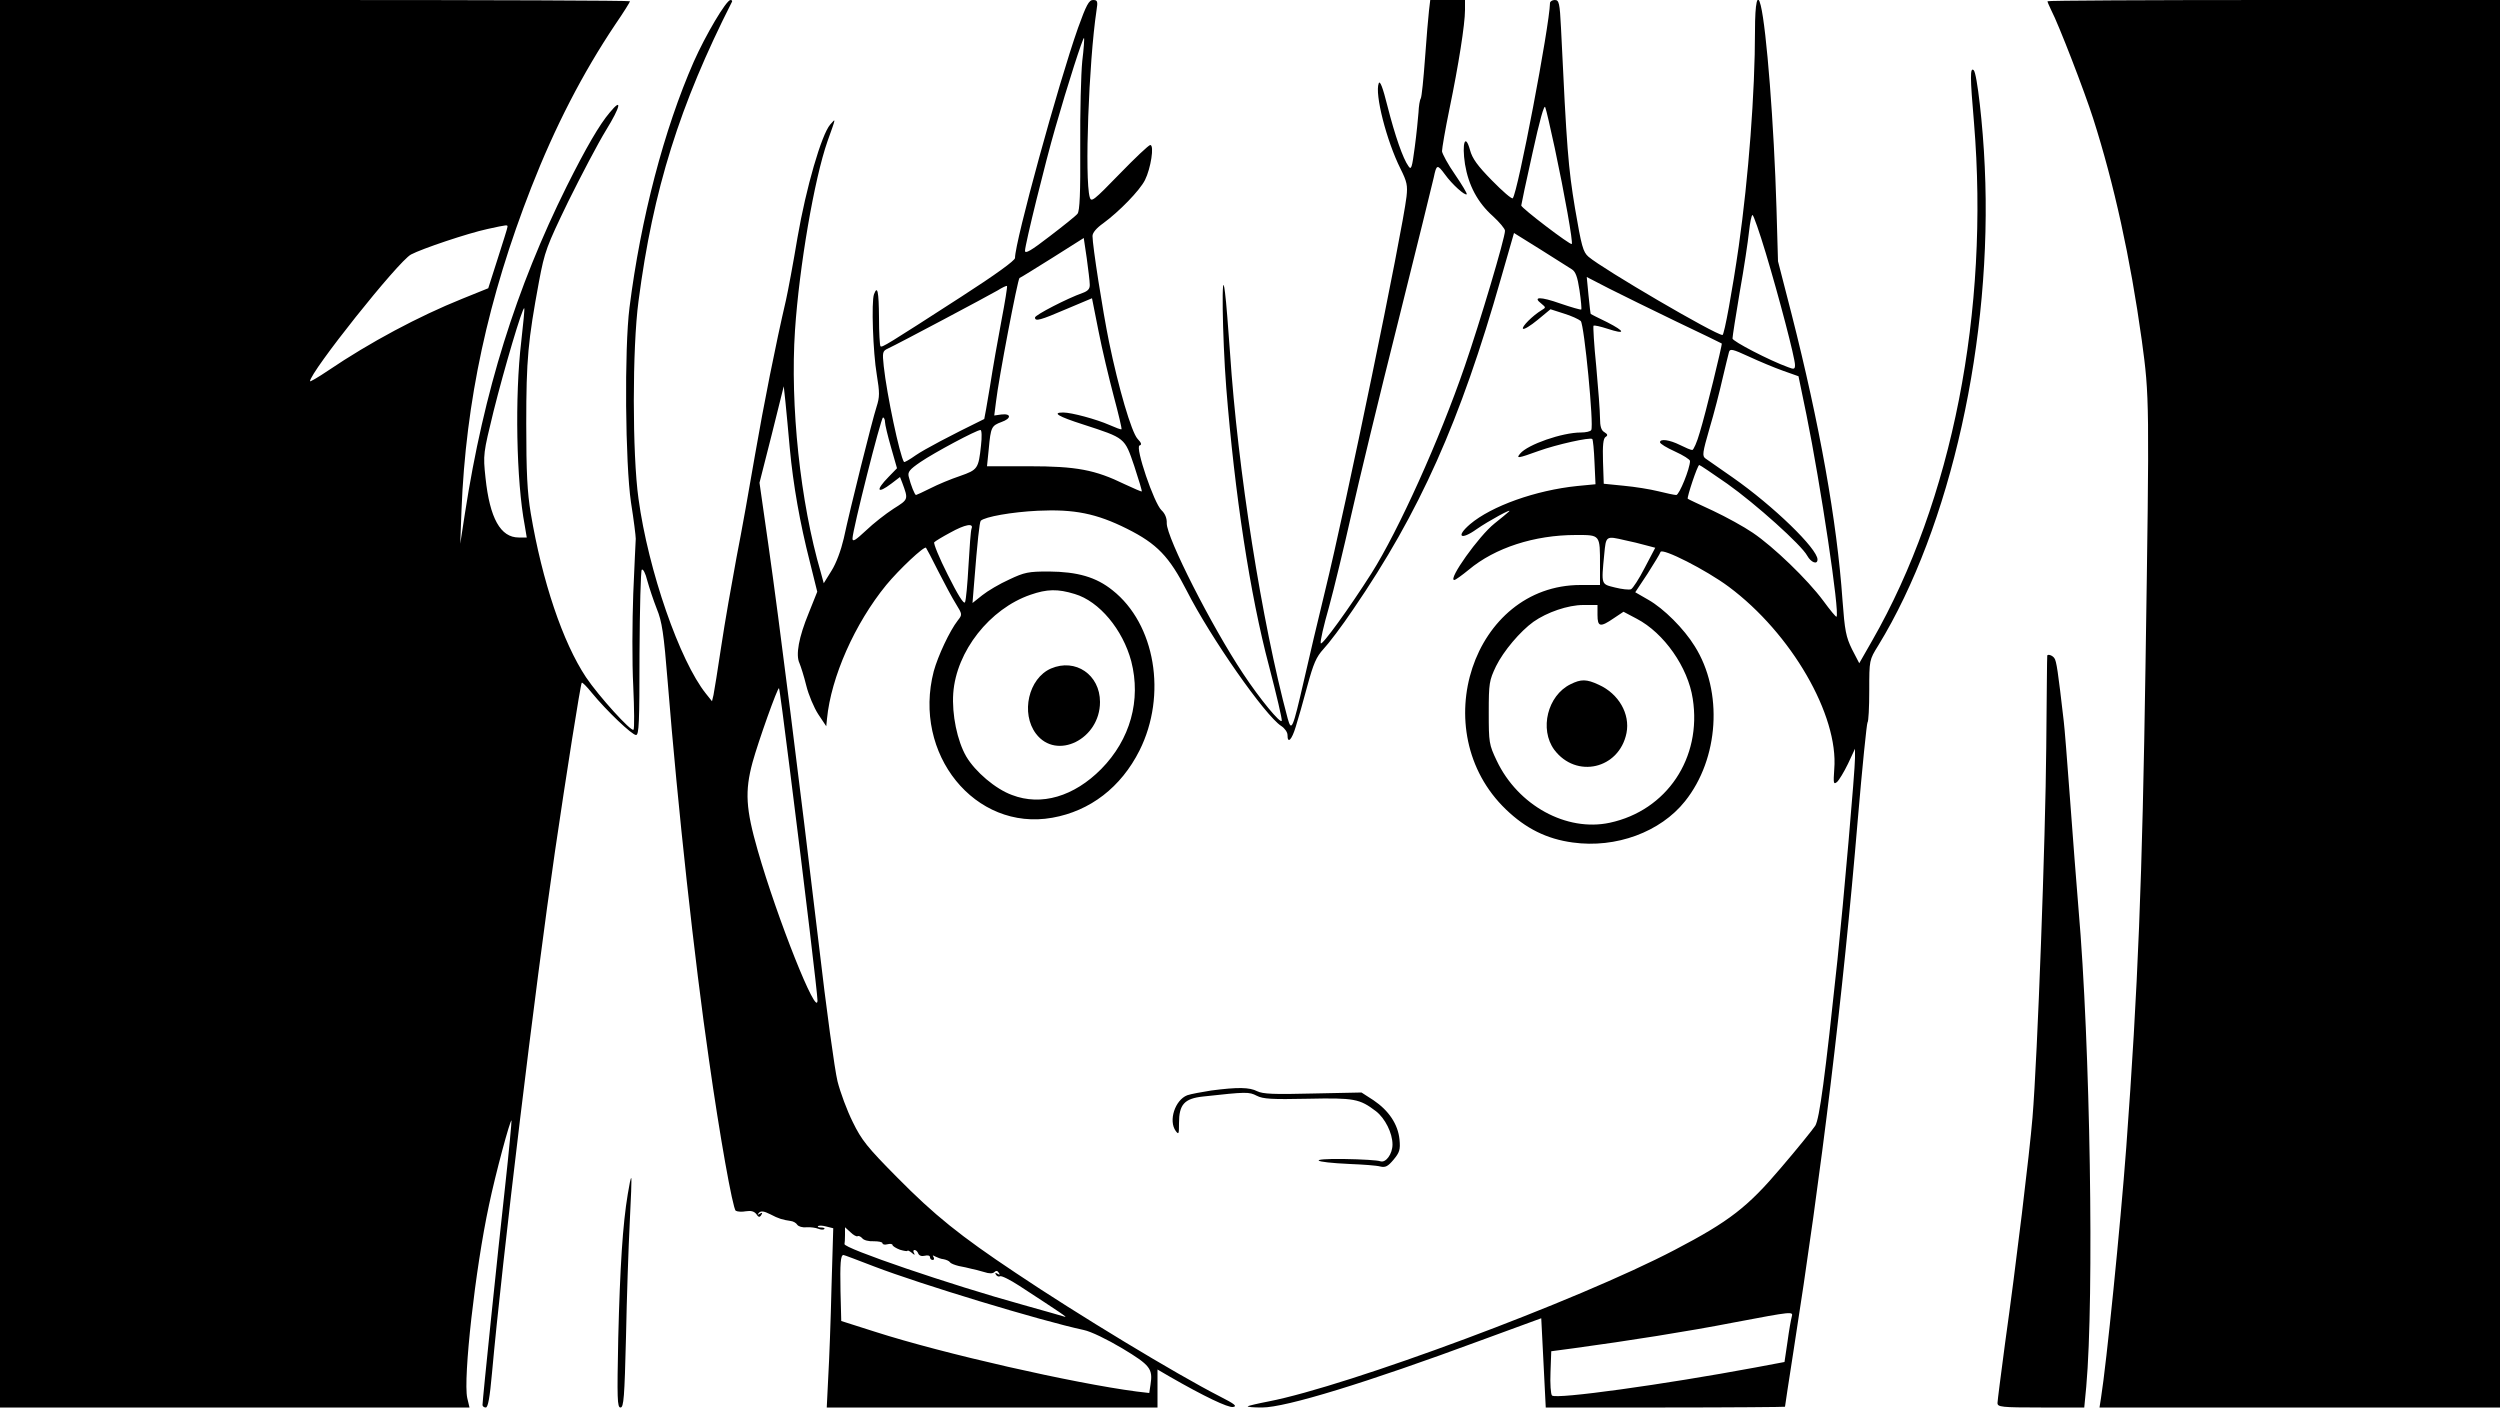 <?xml version="1.0" standalone="no"?>
<!DOCTYPE svg PUBLIC "-//W3C//DTD SVG 20010904//EN"
 "http://www.w3.org/TR/2001/REC-SVG-20010904/DTD/svg10.dtd">
<svg version="1.0" xmlns="http://www.w3.org/2000/svg"
 width="1000pt" height="563pt" viewBox="0 0 1000 563"
 preserveAspectRatio="xMidYMid meet">
<g transform="translate(0,563) scale(0.1,-0.1)"
fill="#000000" stroke="none">
<path d="M0 2815 l0 -2815 939 0 939 0 -9 38 c-17 77 32 517 87 772 26 125 85
343 90 338 1 -2 -10 -123 -26 -268 -29 -260 -90 -850 -90 -870 0 -5 6 -10 13
-10 9 0 16 38 25 138 40 445 173 1547 252 2087 44 300 102 668 107 674 2 3 20
-15 40 -40 60 -73 161 -169 177 -169 12 0 14 48 14 326 1 180 5 331 9 335 5 5
15 -14 22 -43 8 -29 25 -80 38 -113 21 -51 28 -97 44 -295 40 -498 107 -1111
165 -1510 42 -298 95 -595 107 -603 7 -4 25 -5 41 -2 20 3 32 0 41 -11 9 -14
14 -14 20 -4 6 9 4 11 -6 5 -10 -6 -11 -5 -3 4 8 8 19 7 45 -6 34 -18 49 -22
82 -27 10 -1 22 -8 26 -15 5 -7 21 -12 37 -10 16 1 37 -2 47 -6 10 -4 21 -5
24 -1 4 3 -2 6 -12 6 -10 0 -16 2 -13 5 3 4 18 3 33 -1 l28 -7 -7 -236 c-3
-130 -9 -291 -13 -359 l-6 -122 662 0 661 0 0 76 0 76 48 -28 c139 -80 234
-125 254 -122 18 3 7 12 -52 42 -176 90 -571 329 -818 495 -222 148 -324 230
-474 382 -119 120 -142 149 -177 221 -23 46 -50 119 -61 163 -11 44 -45 291
-75 550 -77 646 -158 1291 -201 1592 l-36 252 49 193 48 193 7 -65 c4 -36 11
-118 17 -182 14 -150 41 -301 80 -454 l30 -121 -34 -85 c-40 -97 -53 -168 -37
-201 5 -12 18 -52 27 -89 9 -37 31 -89 48 -115 l32 -48 3 30 c16 166 111 381
237 535 51 62 152 157 159 149 2 -2 24 -44 49 -94 25 -49 57 -109 71 -131 25
-41 26 -42 7 -66 -32 -41 -79 -141 -96 -203 -86 -331 165 -641 474 -586 152
27 275 122 349 269 111 222 63 506 -108 641 -66 53 -140 74 -255 75 -81 0 -97
-3 -158 -32 -38 -17 -87 -46 -108 -63 l-39 -31 6 74 c14 177 22 249 27 255 17
16 124 35 228 40 146 7 235 -11 357 -72 120 -60 169 -111 239 -248 95 -187
313 -499 378 -541 14 -9 25 -25 25 -36 0 -37 17 -20 33 33 9 28 30 102 46 162
25 92 36 117 65 149 20 21 74 92 119 159 266 389 428 751 591 1324 l52 181
106 -66 c58 -37 114 -72 125 -79 15 -9 23 -30 31 -84 6 -41 9 -75 7 -77 -2 -2
-40 9 -84 24 -79 28 -113 28 -75 -1 18 -15 18 -15 0 -26 -35 -21 -81 -67 -74
-74 4 -4 30 12 58 35 l52 43 53 -17 c30 -9 60 -23 68 -30 14 -15 53 -418 42
-436 -3 -6 -22 -10 -42 -10 -74 0 -212 -48 -242 -84 -18 -21 -10 -20 73 10 72
26 207 56 215 48 3 -2 7 -44 9 -93 l4 -88 -73 -7 c-166 -17 -343 -80 -429
-153 -58 -50 -37 -65 26 -20 47 33 150 89 129 70 -5 -5 -31 -26 -57 -47 -62
-49 -188 -226 -161 -226 5 0 31 19 58 41 105 88 263 139 428 139 99 0 97 3 97
-122 l0 -78 -78 0 c-430 0 -624 -585 -298 -898 79 -76 163 -118 267 -132 173
-24 351 42 449 165 136 170 153 439 39 620 -43 70 -124 151 -186 186 l-52 30
49 74 c26 41 50 80 52 87 6 18 183 -72 273 -139 250 -186 440 -514 422 -730
-4 -57 -3 -62 11 -51 8 7 28 40 44 73 l28 60 0 -37 c0 -50 -46 -576 -70 -806
-50 -472 -72 -637 -89 -665 -10 -15 -71 -91 -137 -168 -133 -157 -206 -214
-424 -328 -387 -203 -1307 -545 -1627 -607 -42 -8 -79 -17 -82 -19 -2 -3 23
-5 57 -5 95 0 418 99 877 269 l240 88 9 -178 9 -179 478 0 c264 0 479 2 479 3
0 2 15 102 34 223 112 714 198 1421 257 2124 18 212 36 387 39 390 4 3 7 60 7
128 0 122 0 122 36 180 290 474 458 1228 426 1915 -7 165 -31 373 -44 386 -15
14 -15 -26 1 -210 62 -752 -87 -1512 -407 -2071 l-52 -91 -29 56 c-24 49 -29
74 -38 196 -22 316 -92 706 -204 1146 l-54 210 -6 210 c-10 337 -40 720 -63
813 -13 54 -23 12 -23 -100 0 -248 -26 -588 -65 -863 -25 -174 -58 -355 -65
-355 -28 0 -479 264 -536 313 -22 19 -28 42 -54 194 -27 163 -33 235 -56 721
-5 101 -8 112 -25 112 -10 0 -19 -6 -19 -12 -2 -92 -129 -759 -149 -781 -4 -4
-41 28 -83 71 -58 59 -79 88 -88 122 -19 69 -33 28 -20 -57 14 -84 50 -153
112 -208 26 -24 48 -50 48 -58 0 -29 -100 -365 -161 -542 -101 -294 -265 -657
-373 -828 -89 -140 -199 -292 -203 -280 -3 7 12 72 33 145 20 73 60 239 89
368 29 129 113 478 188 775 74 297 138 556 142 575 11 53 14 54 45 12 28 -39
80 -86 87 -79 2 3 -19 38 -47 79 -28 40 -51 83 -52 93 0 11 13 88 30 170 36
174 62 338 62 395 l0 40 -69 0 -70 0 -5 -42 c-3 -24 -10 -110 -16 -192 -6 -81
-13 -153 -17 -160 -4 -6 -8 -31 -9 -56 -2 -25 -8 -87 -15 -139 -11 -83 -14
-92 -25 -76 -22 30 -54 122 -84 240 -19 76 -30 104 -35 92 -17 -42 31 -230 87
-342 26 -52 29 -67 24 -112 -17 -143 -243 -1240 -326 -1578 -27 -110 -65 -272
-85 -360 -44 -191 -49 -203 -64 -150 -104 387 -200 996 -231 1465 -7 96 -15
204 -20 240 -15 127 -11 -176 5 -381 34 -426 95 -827 171 -1113 30 -115 53
-213 51 -219 -4 -14 -87 86 -155 189 -125 188 -306 544 -305 601 1 20 -7 39
-21 52 -30 28 -106 252 -88 259 10 3 8 10 -8 27 -24 26 -76 203 -114 388 -25
122 -66 384 -66 423 0 13 16 32 43 51 64 47 146 131 167 173 23 46 38 140 21
140 -6 0 -61 -52 -123 -116 -104 -107 -113 -114 -119 -93 -21 73 -4 540 27
747 6 37 4 42 -14 42 -16 0 -27 -20 -60 -112 -79 -224 -252 -854 -252 -920 0
-10 -77 -66 -215 -155 -299 -193 -317 -204 -323 -198 -3 3 -6 54 -6 115 -1
105 -6 130 -20 93 -11 -29 -4 -233 11 -321 12 -74 12 -89 -1 -130 -17 -52
-105 -404 -131 -526 -11 -47 -30 -99 -49 -129 l-31 -50 -12 44 c-82 280 -123
668 -103 968 17 254 77 605 130 756 35 98 34 93 11 67 -35 -40 -97 -254 -131
-452 -17 -102 -38 -214 -46 -250 -42 -180 -89 -418 -124 -620 -21 -124 -54
-308 -74 -410 -19 -102 -47 -261 -61 -355 -14 -93 -28 -181 -31 -195 l-6 -25
-24 30 c-105 131 -231 493 -270 780 -25 178 -25 604 0 790 58 447 165 786 374
1198 2 4 -1 7 -6 7 -17 0 -100 -141 -147 -247 -119 -271 -212 -627 -257 -983
-21 -165 -17 -624 6 -780 11 -69 19 -134 19 -145 -1 -11 -5 -110 -10 -220 -4
-110 -5 -276 0 -369 4 -92 5 -171 1 -175 -9 -9 -139 134 -190 210 -93 140
-175 383 -221 656 -14 84 -18 163 -18 358 0 259 7 331 51 569 23 122 30 140
117 320 52 105 119 233 151 285 59 96 66 133 15 71 -41 -48 -95 -141 -172
-295 -202 -406 -332 -821 -407 -1307 l-19 -123 5 135 c17 434 106 848 279
1290 95 243 206 458 336 652 33 48 59 90 59 93 0 3 -567 5 -1260 5 l-1260 0 0
-2815z m4329 2570 c-5 -50 -9 -204 -8 -342 1 -186 -2 -257 -11 -268 -6 -8 -56
-48 -111 -90 -74 -57 -99 -72 -99 -58 0 24 82 357 121 491 49 172 111 364 115
360 2 -2 -1 -44 -7 -93z m1890 -347 c39 -183 74 -379 68 -384 -5 -6 -202 144
-202 154 0 4 20 98 45 210 29 133 47 196 51 183 4 -10 21 -84 38 -163z m844
-420 c53 -176 117 -420 117 -448 0 -17 -4 -18 -27 -9 -75 27 -223 104 -223
115 0 8 13 91 29 186 17 95 33 203 37 241 4 37 10 67 14 67 4 0 28 -69 53
-152z m-5033 105 c0 -5 -18 -61 -39 -127 l-38 -119 -104 -42 c-174 -70 -369
-174 -536 -287 -40 -27 -73 -46 -73 -43 0 36 353 480 404 507 43 23 227 85
306 102 82 18 80 17 80 9z m2329 -231 c1 -17 -7 -26 -29 -34 -60 -21 -190 -88
-190 -98 0 -17 21 -11 126 34 l102 43 26 -131 c14 -72 42 -189 61 -261 19 -71
33 -130 31 -132 -2 -2 -23 6 -48 17 -52 23 -152 50 -185 50 -47 0 -20 -16 80
-48 169 -55 165 -52 204 -166 18 -55 32 -101 30 -102 -1 -1 -32 12 -68 29
-119 58 -193 72 -383 72 l-168 0 7 69 c8 88 11 93 51 108 40 14 40 35 -1 30
l-28 -4 7 55 c10 89 87 492 94 495 4 1 63 38 132 81 l125 79 12 -81 c6 -45 12
-92 12 -105z m2346 -148 c99 -47 181 -87 182 -88 3 -3 -65 -282 -88 -356 -11
-39 -25 -70 -30 -70 -6 0 -27 9 -49 20 -42 21 -80 26 -80 11 0 -6 27 -22 60
-37 33 -15 60 -32 60 -38 0 -30 -43 -136 -55 -136 -7 0 -40 7 -72 15 -32 8
-94 18 -138 22 l-80 8 -3 89 c-2 65 1 92 10 98 10 6 9 11 -4 19 -13 7 -18 23
-18 57 0 26 -7 118 -15 206 -9 87 -13 161 -11 163 3 3 28 -3 56 -12 73 -24 73
-12 -1 26 -35 17 -65 32 -66 33 -1 0 -5 34 -9 75 l-7 73 89 -46 c49 -25 170
-84 269 -132z m-2699 5 c-14 -74 -35 -192 -46 -264 -12 -71 -22 -130 -23 -131
-139 -68 -239 -121 -274 -145 -24 -17 -45 -29 -47 -27 -17 25 -69 271 -81 383
-6 56 -5 61 17 71 41 19 402 211 438 232 19 12 36 20 38 18 2 -2 -8 -64 -22
-137z m-1921 -85 c-26 -218 -20 -558 14 -736 l8 -48 -32 0 c-73 0 -116 77
-133 239 -10 93 -9 97 32 265 43 172 116 419 123 413 2 -2 -4 -62 -12 -133z
m5047 -117 l62 -22 32 -155 c56 -276 134 -794 120 -807 -2 -2 -26 27 -53 64
-63 85 -199 216 -282 272 -35 24 -106 63 -159 88 -54 25 -99 46 -101 48 -4 5
39 135 46 135 3 0 53 -34 112 -75 113 -80 297 -245 320 -288 15 -27 41 -37 41
-15 0 43 -176 214 -339 328 -51 36 -100 70 -109 76 -14 10 -12 23 16 120 18
60 41 150 52 199 12 50 23 97 26 107 4 14 14 12 79 -18 41 -19 103 -45 137
-57z m-3592 -205 c0 -10 11 -56 24 -101 l24 -84 -34 -35 c-53 -54 -46 -70 12
-26 l34 26 9 -23 c25 -68 25 -66 -35 -104 -31 -20 -81 -59 -110 -87 -42 -39
-54 -47 -54 -32 0 33 114 484 122 484 4 0 8 -8 8 -18z m384 -94 c-10 -93 -13
-97 -84 -122 -36 -12 -89 -34 -118 -49 -30 -15 -56 -27 -58 -27 -5 0 -21 40
-29 73 -5 19 3 29 47 59 54 37 224 128 240 128 5 0 6 -28 2 -62z m-38 -333
c-3 -8 -8 -74 -12 -147 -4 -73 -10 -139 -14 -147 -5 -9 -29 30 -69 110 -34 67
-58 126 -54 130 5 5 33 22 63 38 61 34 96 40 86 16z m2614 -46 c25 -5 62 -14
83 -20 l38 -10 -42 -80 c-23 -45 -48 -83 -55 -86 -8 -3 -36 0 -64 7 -56 14
-55 9 -43 133 7 74 6 74 83 56z m-2201 -215 c98 -29 192 -142 226 -269 40
-156 -4 -313 -120 -431 -109 -110 -240 -149 -357 -104 -66 24 -147 93 -183
154 -36 62 -58 168 -52 253 12 168 146 338 309 394 66 23 109 24 177 3z m2091
-84 c0 -48 11 -50 65 -13 l39 26 53 -28 c109 -57 205 -194 224 -320 37 -237
-104 -447 -332 -496 -173 -37 -367 69 -452 248 -31 65 -32 73 -32 193 0 118 2
128 29 185 30 61 97 140 150 178 54 38 138 67 199 67 l57 0 0 -40z m-3231
-615 c63 -498 111 -903 111 -927 -1 -74 -161 328 -239 600 -48 167 -52 237
-21 352 23 84 101 303 106 297 2 -1 21 -147 43 -322z m271 -1870 c4 3 13 -1
19 -8 6 -8 26 -13 46 -12 19 0 35 -3 35 -8 0 -5 9 -7 20 -4 11 3 20 1 20 -3 0
-4 14 -13 30 -19 17 -5 30 -7 30 -4 0 3 8 -1 17 -8 11 -10 14 -10 9 -1 -4 6
-3 12 2 12 6 0 12 -6 15 -14 4 -9 14 -12 26 -9 12 3 21 1 21 -6 0 -6 5 -11 11
-11 5 0 7 5 3 12 -5 7 -3 8 7 2 8 -4 23 -10 34 -11 10 -2 22 -7 25 -12 3 -5
19 -11 35 -15 17 -3 39 -8 50 -11 11 -2 34 -8 51 -13 21 -7 35 -7 42 0 6 6 12
6 17 -3 6 -8 4 -10 -5 -4 -9 5 -11 4 -6 -4 4 -6 11 -9 16 -6 6 3 40 -14 77
-38 164 -107 197 -129 182 -124 -9 3 -83 24 -165 47 -293 81 -723 228 -716
244 1 3 2 20 2 36 l0 31 22 -20 c11 -11 24 -18 28 -16z m67 -121 c185 -71 666
-217 838 -254 29 -6 93 -37 155 -74 111 -67 122 -81 112 -145 l-5 -33 -51 6
c-251 33 -772 151 -1046 239 l-135 43 -3 119 c-2 111 0 145 12 145 3 0 58 -21
123 -46z m3670 -201 c-3 -10 -11 -55 -17 -100 l-12 -81 -117 -22 c-365 -68
-797 -128 -813 -112 -5 5 -8 47 -6 93 l3 84 90 12 c220 30 455 67 640 103 238
45 238 45 232 23z"/>
<path d="M4204 2956 c-90 -39 -122 -179 -60 -261 82 -108 256 -22 256 127 0
109 -98 176 -196 134z"/>
<path d="M6282 2893 c-92 -45 -125 -180 -65 -262 88 -117 260 -77 289 67 15
76 -31 157 -111 193 -49 23 -71 23 -113 2z"/>
<path d="M8190 5625 c0 -4 7 -19 15 -36 29 -55 133 -324 168 -434 83 -260 148
-555 194 -885 31 -229 31 -238 15 -1305 -13 -853 -30 -1285 -77 -1925 -24
-320 -79 -863 -101 -1002 l-6 -38 801 0 801 0 0 2815 0 2815 -905 0 c-498 0
-905 -2 -905 -5z"/>
<path d="M8189 3008 c-1 -2 -2 -167 -4 -368 -3 -361 -35 -1239 -55 -1480 -12
-144 -65 -584 -110 -905 -16 -121 -30 -228 -30 -237 0 -16 15 -18 174 -18
l173 0 8 83 c32 359 16 1373 -31 1912 -8 94 -23 292 -34 440 -11 149 -22 288
-25 310 -23 199 -29 242 -38 253 -8 11 -25 16 -28 10z"/>
<path d="M4845 1268 c-38 -6 -82 -14 -96 -19 -49 -19 -76 -102 -46 -143 12
-16 13 -12 13 31 0 75 21 99 97 107 173 19 183 19 214 3 25 -13 60 -15 204
-12 187 4 207 0 273 -50 36 -28 66 -87 66 -133 0 -38 -27 -75 -49 -67 -9 4
-74 8 -145 9 -148 2 -129 -13 24 -20 52 -2 107 -6 121 -10 21 -5 31 1 53 27
24 29 28 40 24 81 -6 61 -43 116 -104 157 l-48 31 -194 -4 c-158 -4 -200 -2
-223 9 -31 16 -77 17 -184 3z"/>
<path d="M2511 853 c-20 -119 -31 -290 -38 -575 -5 -244 -4 -278 9 -278 13 0
16 41 22 282 3 156 10 362 15 458 5 96 8 176 6 178 -2 2 -8 -27 -14 -65z"/>
</g>
</svg>
